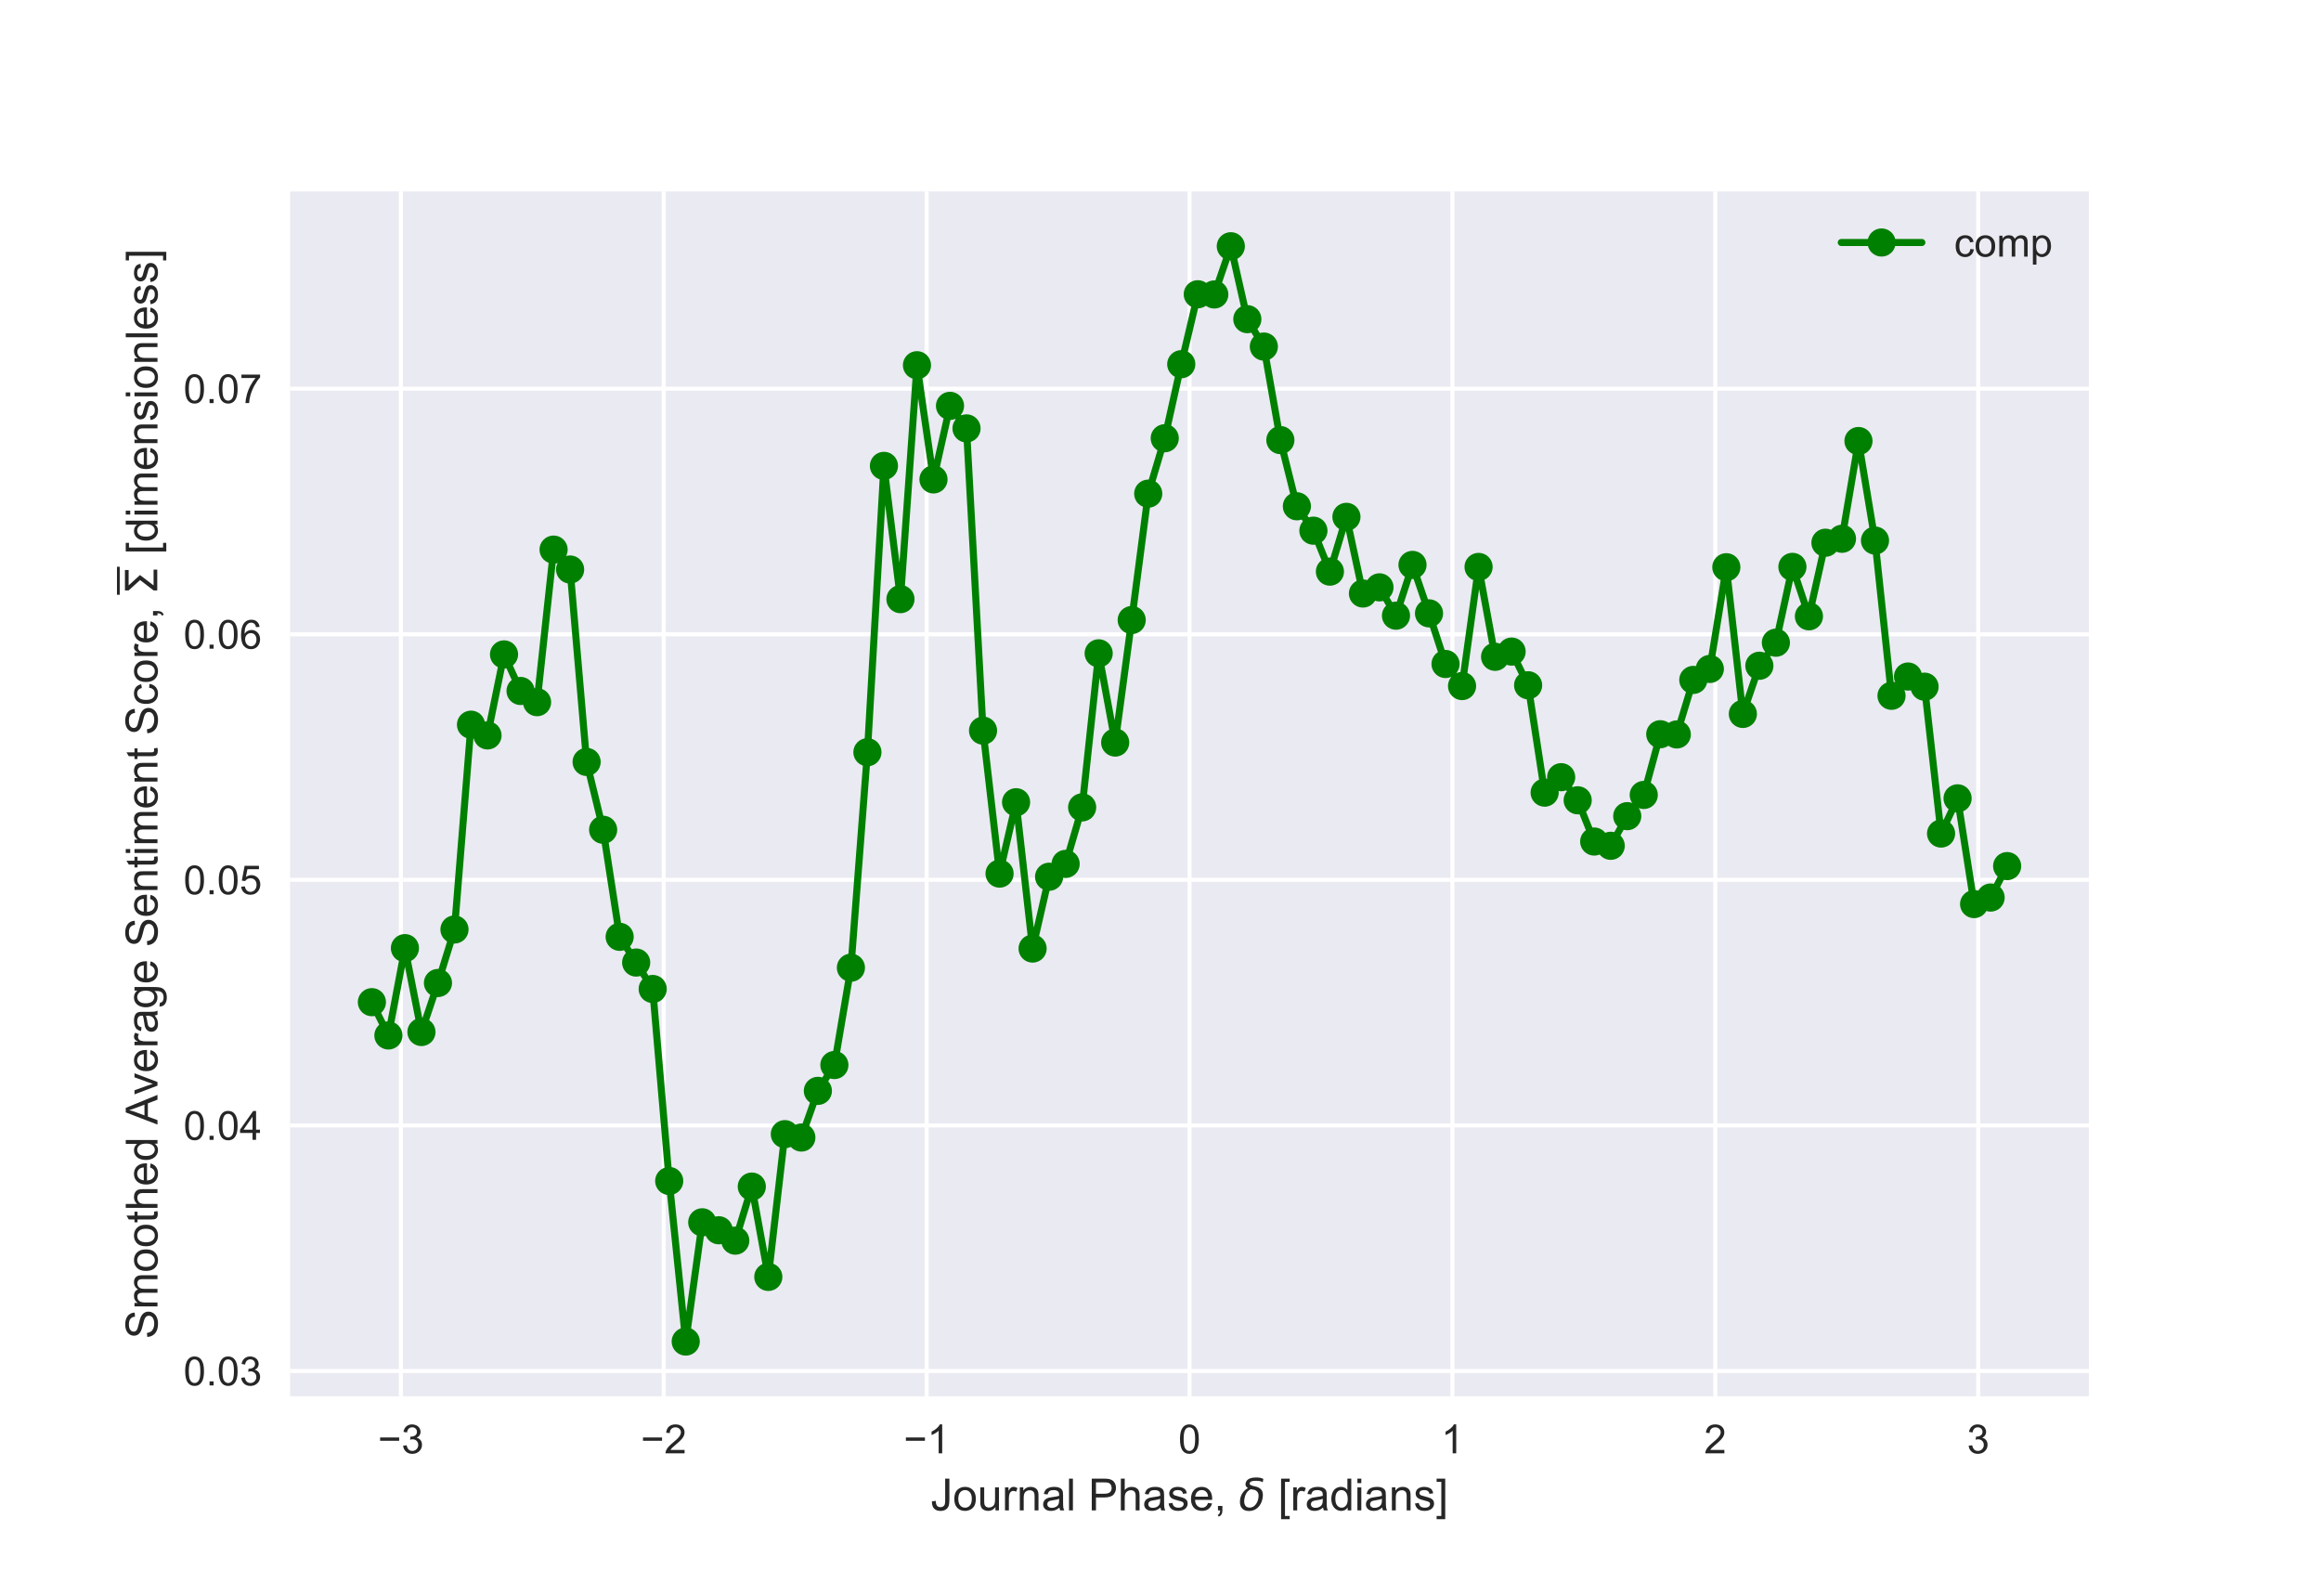 <?xml version="1.0" encoding="utf-8" standalone="no"?>
<!DOCTYPE svg PUBLIC "-//W3C//DTD SVG 1.1//EN"
  "http://www.w3.org/Graphics/SVG/1.1/DTD/svg11.dtd">
<!-- Created with matplotlib (http://matplotlib.org/) -->
<svg height="396pt" version="1.1" viewBox="0 0 576 396" width="576pt" xmlns="http://www.w3.org/2000/svg" xmlns:xlink="http://www.w3.org/1999/xlink">
 <defs>
  <style type="text/css">
*{stroke-linecap:butt;stroke-linejoin:round;}
  </style>
 </defs>
 <g id="figure_1">
  <g id="patch_1">
   <path d="M 0 396 
L 576 396 
L 576 0 
L 0 0 
z
" style="fill:#ffffff;"/>
  </g>
  <g id="axes_1">
   <g id="patch_2">
    <path d="M 72 346.5 
L 518.4 346.5 
L 518.4 47.52 
L 72 47.52 
z
" style="fill:#eaeaf2;"/>
   </g>
   <g id="matplotlib.axis_1">
    <g id="xtick_1">
     <g id="line2d_1">
      <path clip-path="url(#p610b296f5f)" d="M 99.479 346.5 
L 99.479 47.52 
" style="fill:none;stroke:#ffffff;stroke-linecap:round;"/>
     </g>
     <g id="line2d_2"/>
     <g id="text_1">
      <!-- −3 -->
      <defs>
       <path d="M 52.828 31.203 
L 5.562 31.203 
L 5.562 39.406 
L 52.828 39.406 
z
" id="ArialMT-2212"/>
       <path d="M 4.203 18.891 
L 12.984 20.062 
Q 14.5 12.594 18.141 9.297 
Q 21.781 6 27 6 
Q 33.203 6 37.469 10.297 
Q 41.75 14.594 41.75 20.953 
Q 41.75 27 37.797 30.922 
Q 33.844 34.859 27.734 34.859 
Q 25.25 34.859 21.531 33.891 
L 22.516 41.609 
Q 23.391 41.5 23.922 41.5 
Q 29.547 41.5 34.031 44.422 
Q 38.531 47.359 38.531 53.469 
Q 38.531 58.297 35.25 61.469 
Q 31.984 64.656 26.812 64.656 
Q 21.688 64.656 18.266 61.422 
Q 14.844 58.203 13.875 51.766 
L 5.078 53.328 
Q 6.688 62.156 12.391 67.016 
Q 18.109 71.875 26.609 71.875 
Q 32.469 71.875 37.391 69.359 
Q 42.328 66.844 44.938 62.5 
Q 47.562 58.156 47.562 53.266 
Q 47.562 48.641 45.062 44.828 
Q 42.578 41.016 37.703 38.766 
Q 44.047 37.312 47.562 32.688 
Q 51.078 28.078 51.078 21.141 
Q 51.078 11.766 44.234 5.25 
Q 37.406 -1.266 26.953 -1.266 
Q 17.531 -1.266 11.297 4.344 
Q 5.078 9.969 4.203 18.891 
z
" id="ArialMT-33"/>
      </defs>
      <g style="fill:#262626;" transform="translate(93.778 360.658)scale(0.1 -0.1)">
       <use xlink:href="#ArialMT-2212"/>
       <use x="58.398" xlink:href="#ArialMT-33"/>
      </g>
     </g>
    </g>
    <g id="xtick_2">
     <g id="line2d_3">
      <path clip-path="url(#p610b296f5f)" d="M 164.719 346.5 
L 164.719 47.52 
" style="fill:none;stroke:#ffffff;stroke-linecap:round;"/>
     </g>
     <g id="line2d_4"/>
     <g id="text_2">
      <!-- −2 -->
      <defs>
       <path d="M 50.344 8.453 
L 50.344 0 
L 3.031 0 
Q 2.938 3.172 4.047 6.109 
Q 5.859 10.938 9.828 15.625 
Q 13.812 20.312 21.344 26.469 
Q 33.016 36.031 37.109 41.625 
Q 41.219 47.219 41.219 52.203 
Q 41.219 57.422 37.469 61 
Q 33.734 64.594 27.734 64.594 
Q 21.391 64.594 17.578 60.781 
Q 13.766 56.984 13.719 50.25 
L 4.688 51.172 
Q 5.609 61.281 11.656 66.578 
Q 17.719 71.875 27.938 71.875 
Q 38.234 71.875 44.234 66.156 
Q 50.25 60.453 50.25 52 
Q 50.25 47.703 48.484 43.547 
Q 46.734 39.406 42.656 34.812 
Q 38.578 30.219 29.109 22.219 
Q 21.188 15.578 18.938 13.203 
Q 16.703 10.844 15.234 8.453 
z
" id="ArialMT-32"/>
      </defs>
      <g style="fill:#262626;" transform="translate(159.018 360.658)scale(0.1 -0.1)">
       <use xlink:href="#ArialMT-2212"/>
       <use x="58.398" xlink:href="#ArialMT-32"/>
      </g>
     </g>
    </g>
    <g id="xtick_3">
     <g id="line2d_5">
      <path clip-path="url(#p610b296f5f)" d="M 229.96 346.5 
L 229.96 47.52 
" style="fill:none;stroke:#ffffff;stroke-linecap:round;"/>
     </g>
     <g id="line2d_6"/>
     <g id="text_3">
      <!-- −1 -->
      <defs>
       <path d="M 37.25 0 
L 28.469 0 
L 28.469 56 
Q 25.297 52.984 20.141 49.953 
Q 14.984 46.922 10.891 45.406 
L 10.891 53.906 
Q 18.266 57.375 23.781 62.297 
Q 29.297 67.234 31.594 71.875 
L 37.25 71.875 
z
" id="ArialMT-31"/>
      </defs>
      <g style="fill:#262626;" transform="translate(224.259 360.658)scale(0.1 -0.1)">
       <use xlink:href="#ArialMT-2212"/>
       <use x="58.398" xlink:href="#ArialMT-31"/>
      </g>
     </g>
    </g>
    <g id="xtick_4">
     <g id="line2d_7">
      <path clip-path="url(#p610b296f5f)" d="M 295.2 346.5 
L 295.2 47.52 
" style="fill:none;stroke:#ffffff;stroke-linecap:round;"/>
     </g>
     <g id="line2d_8"/>
     <g id="text_4">
      <!-- 0 -->
      <defs>
       <path d="M 4.156 35.297 
Q 4.156 48 6.766 55.734 
Q 9.375 63.484 14.516 67.672 
Q 19.672 71.875 27.484 71.875 
Q 33.25 71.875 37.594 69.547 
Q 41.938 67.234 44.766 62.859 
Q 47.609 58.5 49.219 52.219 
Q 50.828 45.953 50.828 35.297 
Q 50.828 22.703 48.234 14.969 
Q 45.656 7.234 40.5 3 
Q 35.359 -1.219 27.484 -1.219 
Q 17.141 -1.219 11.234 6.203 
Q 4.156 15.141 4.156 35.297 
z
M 13.188 35.297 
Q 13.188 17.672 17.312 11.828 
Q 21.438 6 27.484 6 
Q 33.547 6 37.672 11.859 
Q 41.797 17.719 41.797 35.297 
Q 41.797 52.984 37.672 58.781 
Q 33.547 64.594 27.391 64.594 
Q 21.344 64.594 17.719 59.469 
Q 13.188 52.938 13.188 35.297 
z
" id="ArialMT-30"/>
      </defs>
      <g style="fill:#262626;" transform="translate(292.42 360.658)scale(0.1 -0.1)">
       <use xlink:href="#ArialMT-30"/>
      </g>
     </g>
    </g>
    <g id="xtick_5">
     <g id="line2d_9">
      <path clip-path="url(#p610b296f5f)" d="M 360.44 346.5 
L 360.44 47.52 
" style="fill:none;stroke:#ffffff;stroke-linecap:round;"/>
     </g>
     <g id="line2d_10"/>
     <g id="text_5">
      <!-- 1 -->
      <g style="fill:#262626;" transform="translate(357.66 360.658)scale(0.1 -0.1)">
       <use xlink:href="#ArialMT-31"/>
      </g>
     </g>
    </g>
    <g id="xtick_6">
     <g id="line2d_11">
      <path clip-path="url(#p610b296f5f)" d="M 425.681 346.5 
L 425.681 47.52 
" style="fill:none;stroke:#ffffff;stroke-linecap:round;"/>
     </g>
     <g id="line2d_12"/>
     <g id="text_6">
      <!-- 2 -->
      <g style="fill:#262626;" transform="translate(422.9 360.658)scale(0.1 -0.1)">
       <use xlink:href="#ArialMT-32"/>
      </g>
     </g>
    </g>
    <g id="xtick_7">
     <g id="line2d_13">
      <path clip-path="url(#p610b296f5f)" d="M 490.921 346.5 
L 490.921 47.52 
" style="fill:none;stroke:#ffffff;stroke-linecap:round;"/>
     </g>
     <g id="line2d_14"/>
     <g id="text_7">
      <!-- 3 -->
      <g style="fill:#262626;" transform="translate(488.141 360.658)scale(0.1 -0.1)">
       <use xlink:href="#ArialMT-33"/>
      </g>
     </g>
    </g>
    <g id="text_8">
     <!-- Journal Phase, $\delta$ [radians] -->
     <defs>
      <path d="M 2.875 20.312 
L 11.422 21.484 
Q 11.766 13.281 14.5 10.25 
Q 17.234 7.234 22.078 7.234 
Q 25.641 7.234 28.219 8.859 
Q 30.812 10.5 31.781 13.297 
Q 32.766 16.109 32.766 22.266 
L 32.766 71.578 
L 42.234 71.578 
L 42.234 22.797 
Q 42.234 13.812 40.062 8.875 
Q 37.891 3.953 33.172 1.359 
Q 28.469 -1.219 22.125 -1.219 
Q 12.703 -1.219 7.688 4.203 
Q 2.688 9.625 2.875 20.312 
z
" id="ArialMT-4a"/>
      <path d="M 3.328 25.922 
Q 3.328 40.328 11.328 47.266 
Q 18.016 53.031 27.641 53.031 
Q 38.328 53.031 45.109 46.016 
Q 51.906 39.016 51.906 26.656 
Q 51.906 16.656 48.906 10.906 
Q 45.906 5.172 40.156 2 
Q 34.422 -1.172 27.641 -1.172 
Q 16.75 -1.172 10.031 5.812 
Q 3.328 12.797 3.328 25.922 
z
M 12.359 25.922 
Q 12.359 15.969 16.703 11.016 
Q 21.047 6.062 27.641 6.062 
Q 34.188 6.062 38.531 11.031 
Q 42.875 16.016 42.875 26.219 
Q 42.875 35.844 38.5 40.797 
Q 34.125 45.75 27.641 45.75 
Q 21.047 45.75 16.703 40.812 
Q 12.359 35.891 12.359 25.922 
z
" id="ArialMT-6f"/>
      <path d="M 40.578 0 
L 40.578 7.625 
Q 34.516 -1.172 24.125 -1.172 
Q 19.531 -1.172 15.547 0.578 
Q 11.578 2.344 9.641 5 
Q 7.719 7.672 6.938 11.531 
Q 6.391 14.109 6.391 19.734 
L 6.391 51.859 
L 15.188 51.859 
L 15.188 23.094 
Q 15.188 16.219 15.719 13.812 
Q 16.547 10.359 19.234 8.375 
Q 21.922 6.391 25.875 6.391 
Q 29.828 6.391 33.297 8.422 
Q 36.766 10.453 38.203 13.938 
Q 39.656 17.438 39.656 24.078 
L 39.656 51.859 
L 48.438 51.859 
L 48.438 0 
z
" id="ArialMT-75"/>
      <path d="M 6.5 0 
L 6.5 51.859 
L 14.406 51.859 
L 14.406 44 
Q 17.438 49.516 20 51.266 
Q 22.562 53.031 25.641 53.031 
Q 30.078 53.031 34.672 50.203 
L 31.641 42.047 
Q 28.422 43.953 25.203 43.953 
Q 22.312 43.953 20.016 42.219 
Q 17.719 40.484 16.75 37.406 
Q 15.281 32.719 15.281 27.156 
L 15.281 0 
z
" id="ArialMT-72"/>
      <path d="M 6.594 0 
L 6.594 51.859 
L 14.5 51.859 
L 14.5 44.484 
Q 20.219 53.031 31 53.031 
Q 35.688 53.031 39.625 51.344 
Q 43.562 49.656 45.516 46.922 
Q 47.469 44.188 48.25 40.438 
Q 48.734 37.984 48.734 31.891 
L 48.734 0 
L 39.938 0 
L 39.938 31.547 
Q 39.938 36.922 38.906 39.578 
Q 37.891 42.234 35.281 43.812 
Q 32.672 45.406 29.156 45.406 
Q 23.531 45.406 19.453 41.844 
Q 15.375 38.281 15.375 28.328 
L 15.375 0 
z
" id="ArialMT-6e"/>
      <path d="M 40.438 6.391 
Q 35.547 2.25 31.031 0.531 
Q 26.516 -1.172 21.344 -1.172 
Q 12.797 -1.172 8.203 3 
Q 3.609 7.172 3.609 13.672 
Q 3.609 17.484 5.344 20.625 
Q 7.078 23.781 9.891 25.688 
Q 12.703 27.594 16.219 28.562 
Q 18.797 29.25 24.031 29.891 
Q 34.672 31.156 39.703 32.906 
Q 39.75 34.719 39.75 35.203 
Q 39.75 40.578 37.25 42.781 
Q 33.891 45.75 27.25 45.75 
Q 21.047 45.75 18.094 43.578 
Q 15.141 41.406 13.719 35.891 
L 5.125 37.062 
Q 6.297 42.578 8.984 45.969 
Q 11.672 49.359 16.75 51.188 
Q 21.828 53.031 28.516 53.031 
Q 35.156 53.031 39.297 51.469 
Q 43.453 49.906 45.406 47.531 
Q 47.359 45.172 48.141 41.547 
Q 48.578 39.312 48.578 33.453 
L 48.578 21.734 
Q 48.578 9.469 49.141 6.219 
Q 49.703 2.984 51.375 0 
L 42.188 0 
Q 40.828 2.734 40.438 6.391 
z
M 39.703 26.031 
Q 34.906 24.078 25.344 22.703 
Q 19.922 21.922 17.672 20.938 
Q 15.438 19.969 14.203 18.094 
Q 12.984 16.219 12.984 13.922 
Q 12.984 10.406 15.641 8.062 
Q 18.312 5.719 23.438 5.719 
Q 28.516 5.719 32.469 7.938 
Q 36.422 10.156 38.281 14.016 
Q 39.703 17 39.703 22.797 
z
" id="ArialMT-61"/>
      <path d="M 6.391 0 
L 6.391 71.578 
L 15.188 71.578 
L 15.188 0 
z
" id="ArialMT-6c"/>
      <path id="ArialMT-20"/>
      <path d="M 7.719 0 
L 7.719 71.578 
L 34.719 71.578 
Q 41.844 71.578 45.609 70.906 
Q 50.875 70.016 54.438 67.547 
Q 58.016 65.094 60.188 60.641 
Q 62.359 56.203 62.359 50.875 
Q 62.359 41.75 56.547 35.422 
Q 50.734 29.109 35.547 29.109 
L 17.188 29.109 
L 17.188 0 
z
M 17.188 37.547 
L 35.688 37.547 
Q 44.875 37.547 48.734 40.969 
Q 52.594 44.391 52.594 50.594 
Q 52.594 55.078 50.312 58.266 
Q 48.047 61.469 44.344 62.5 
Q 41.938 63.141 35.5 63.141 
L 17.188 63.141 
z
" id="ArialMT-50"/>
      <path d="M 6.594 0 
L 6.594 71.578 
L 15.375 71.578 
L 15.375 45.906 
Q 21.531 53.031 30.906 53.031 
Q 36.672 53.031 40.922 50.75 
Q 45.172 48.484 47 44.484 
Q 48.828 40.484 48.828 32.859 
L 48.828 0 
L 40.047 0 
L 40.047 32.859 
Q 40.047 39.453 37.188 42.453 
Q 34.328 45.453 29.109 45.453 
Q 25.203 45.453 21.75 43.422 
Q 18.312 41.406 16.844 37.938 
Q 15.375 34.469 15.375 28.375 
L 15.375 0 
z
" id="ArialMT-68"/>
      <path d="M 3.078 15.484 
L 11.766 16.844 
Q 12.5 11.625 15.844 8.844 
Q 19.188 6.062 25.203 6.062 
Q 31.25 6.062 34.172 8.516 
Q 37.109 10.984 37.109 14.312 
Q 37.109 17.281 34.516 19 
Q 32.719 20.172 25.531 21.969 
Q 15.875 24.422 12.141 26.203 
Q 8.406 27.984 6.469 31.125 
Q 4.547 34.281 4.547 38.094 
Q 4.547 41.547 6.125 44.5 
Q 7.719 47.469 10.453 49.422 
Q 12.5 50.922 16.031 51.969 
Q 19.578 53.031 23.641 53.031 
Q 29.734 53.031 34.344 51.266 
Q 38.969 49.516 41.156 46.5 
Q 43.359 43.5 44.188 38.484 
L 35.594 37.312 
Q 35.016 41.312 32.203 43.547 
Q 29.391 45.797 24.266 45.797 
Q 18.219 45.797 15.625 43.797 
Q 13.031 41.797 13.031 39.109 
Q 13.031 37.406 14.109 36.031 
Q 15.188 34.625 17.484 33.688 
Q 18.797 33.203 25.25 31.453 
Q 34.578 28.953 38.25 27.359 
Q 41.938 25.781 44.031 22.75 
Q 46.141 19.734 46.141 15.234 
Q 46.141 10.844 43.578 6.953 
Q 41.016 3.078 36.172 0.953 
Q 31.344 -1.172 25.25 -1.172 
Q 15.141 -1.172 9.844 3.031 
Q 4.547 7.234 3.078 15.484 
z
" id="ArialMT-73"/>
      <path d="M 42.094 16.703 
L 51.172 15.578 
Q 49.031 7.625 43.219 3.219 
Q 37.406 -1.172 28.375 -1.172 
Q 17 -1.172 10.328 5.828 
Q 3.656 12.844 3.656 25.484 
Q 3.656 38.578 10.391 45.797 
Q 17.141 53.031 27.875 53.031 
Q 38.281 53.031 44.875 45.953 
Q 51.469 38.875 51.469 26.031 
Q 51.469 25.25 51.422 23.688 
L 12.75 23.688 
Q 13.234 15.141 17.578 10.594 
Q 21.922 6.062 28.422 6.062 
Q 33.25 6.062 36.672 8.594 
Q 40.094 11.141 42.094 16.703 
z
M 13.234 30.906 
L 42.188 30.906 
Q 41.609 37.453 38.875 40.719 
Q 34.672 45.797 27.984 45.797 
Q 21.922 45.797 17.797 41.75 
Q 13.672 37.703 13.234 30.906 
z
" id="ArialMT-65"/>
      <path d="M 8.891 0 
L 8.891 10.016 
L 18.891 10.016 
L 18.891 0 
Q 18.891 -5.516 16.938 -8.906 
Q 14.984 -12.312 10.75 -14.156 
L 8.297 -10.406 
Q 11.078 -9.188 12.391 -6.812 
Q 13.719 -4.438 13.875 0 
z
" id="ArialMT-2c"/>
      <path d="M 54.25 63.328 
Q 49.953 66.75 38.281 66.75 
Q 25.922 66.75 24.812 61.031 
Q 23.922 56.547 36.375 54.203 
Q 46.141 52.391 50.828 46.922 
Q 56.5 40.328 53.859 26.812 
Q 51.312 13.875 43.172 6.25 
Q 34.969 -1.422 23.25 -1.422 
Q 11.578 -1.422 6.344 6.25 
Q 1.125 13.875 3.766 27.297 
Q 5.672 37.25 13.922 45.312 
Q 17.141 48.438 21.141 50.203 
Q 14.266 54.047 15.625 60.938 
Q 18.219 74.219 39.75 74.219 
Q 50.531 74.219 55.719 70.797 
z
M 27.391 47.75 
Q 23.828 46.344 20.406 42.781 
Q 15.141 37.25 13.234 27.297 
Q 11.281 17.391 14.359 11.812 
Q 17.484 6.203 24.75 6.203 
Q 31.938 6.203 37.203 11.859 
Q 42.531 17.531 44.344 26.812 
Q 46.188 36.531 42.672 41.219 
Q 38.922 46.234 32.859 46.781 
Q 29.781 47.078 27.391 47.75 
z
" id="DejaVuSans-Oblique-3b4"/>
      <path d="M 6.781 -19.875 
L 6.781 71.578 
L 26.172 71.578 
L 26.172 64.312 
L 15.578 64.312 
L 15.578 -12.594 
L 26.172 -12.594 
L 26.172 -19.875 
z
" id="ArialMT-5b"/>
      <path d="M 40.234 0 
L 40.234 6.547 
Q 35.297 -1.172 25.734 -1.172 
Q 19.531 -1.172 14.328 2.25 
Q 9.125 5.672 6.266 11.797 
Q 3.422 17.922 3.422 25.875 
Q 3.422 33.641 6 39.969 
Q 8.594 46.297 13.766 49.656 
Q 18.953 53.031 25.344 53.031 
Q 30.031 53.031 33.688 51.047 
Q 37.359 49.078 39.656 45.906 
L 39.656 71.578 
L 48.391 71.578 
L 48.391 0 
z
M 12.453 25.875 
Q 12.453 15.922 16.641 10.984 
Q 20.844 6.062 26.562 6.062 
Q 32.328 6.062 36.344 10.766 
Q 40.375 15.484 40.375 25.141 
Q 40.375 35.797 36.266 40.766 
Q 32.172 45.75 26.172 45.75 
Q 20.312 45.75 16.375 40.969 
Q 12.453 36.188 12.453 25.875 
z
" id="ArialMT-64"/>
      <path d="M 6.641 61.469 
L 6.641 71.578 
L 15.438 71.578 
L 15.438 61.469 
z
M 6.641 0 
L 6.641 51.859 
L 15.438 51.859 
L 15.438 0 
z
" id="ArialMT-69"/>
      <path d="M 21.297 -19.875 
L 1.906 -19.875 
L 1.906 -12.594 
L 12.5 -12.594 
L 12.5 64.312 
L 1.906 64.312 
L 1.906 71.578 
L 21.297 71.578 
z
" id="ArialMT-5d"/>
     </defs>
     <g style="fill:#262626;" transform="translate(230.96 374.895)scale(0.11 -0.11)">
      <use transform="translate(0 0.781)" xlink:href="#ArialMT-4a"/>
      <use transform="translate(50 0.781)" xlink:href="#ArialMT-6f"/>
      <use transform="translate(105.615 0.781)" xlink:href="#ArialMT-75"/>
      <use transform="translate(161.23 0.781)" xlink:href="#ArialMT-72"/>
      <use transform="translate(194.531 0.781)" xlink:href="#ArialMT-6e"/>
      <use transform="translate(250.146 0.781)" xlink:href="#ArialMT-61"/>
      <use transform="translate(305.762 0.781)" xlink:href="#ArialMT-6c"/>
      <use transform="translate(327.979 0.781)" xlink:href="#ArialMT-20"/>
      <use transform="translate(355.762 0.781)" xlink:href="#ArialMT-50"/>
      <use transform="translate(422.461 0.781)" xlink:href="#ArialMT-68"/>
      <use transform="translate(478.076 0.781)" xlink:href="#ArialMT-61"/>
      <use transform="translate(533.691 0.781)" xlink:href="#ArialMT-73"/>
      <use transform="translate(583.691 0.781)" xlink:href="#ArialMT-65"/>
      <use transform="translate(639.307 0.781)" xlink:href="#ArialMT-2c"/>
      <use transform="translate(667.09 0.781)" xlink:href="#ArialMT-20"/>
      <use transform="translate(694.873 0.781)" xlink:href="#DejaVuSans-Oblique-3b4"/>
      <use transform="translate(756.055 0.781)" xlink:href="#ArialMT-20"/>
      <use transform="translate(783.838 0.781)" xlink:href="#ArialMT-5b"/>
      <use transform="translate(811.621 0.781)" xlink:href="#ArialMT-72"/>
      <use transform="translate(844.922 0.781)" xlink:href="#ArialMT-61"/>
      <use transform="translate(900.537 0.781)" xlink:href="#ArialMT-64"/>
      <use transform="translate(956.152 0.781)" xlink:href="#ArialMT-69"/>
      <use transform="translate(978.369 0.781)" xlink:href="#ArialMT-61"/>
      <use transform="translate(1033.984 0.781)" xlink:href="#ArialMT-6e"/>
      <use transform="translate(1089.6 0.781)" xlink:href="#ArialMT-73"/>
      <use transform="translate(1139.6 0.781)" xlink:href="#ArialMT-5d"/>
     </g>
    </g>
   </g>
   <g id="matplotlib.axis_2">
    <g id="ytick_1">
     <g id="line2d_15">
      <path clip-path="url(#p610b296f5f)" d="M 72 340.223 
L 518.4 340.223 
" style="fill:none;stroke:#ffffff;stroke-linecap:round;"/>
     </g>
     <g id="line2d_16"/>
     <g id="text_9">
      <!-- 0.03 -->
      <defs>
       <path d="M 9.078 0 
L 9.078 10.016 
L 19.094 10.016 
L 19.094 0 
z
" id="ArialMT-2e"/>
      </defs>
      <g style="fill:#262626;" transform="translate(45.539 343.802)scale(0.1 -0.1)">
       <use xlink:href="#ArialMT-30"/>
       <use x="55.615" xlink:href="#ArialMT-2e"/>
       <use x="83.398" xlink:href="#ArialMT-30"/>
       <use x="139.014" xlink:href="#ArialMT-33"/>
      </g>
     </g>
    </g>
    <g id="ytick_2">
     <g id="line2d_17">
      <path clip-path="url(#p610b296f5f)" d="M 72 279.28 
L 518.4 279.28 
" style="fill:none;stroke:#ffffff;stroke-linecap:round;"/>
     </g>
     <g id="line2d_18"/>
     <g id="text_10">
      <!-- 0.04 -->
      <defs>
       <path d="M 32.328 0 
L 32.328 17.141 
L 1.266 17.141 
L 1.266 25.203 
L 33.938 71.578 
L 41.109 71.578 
L 41.109 25.203 
L 50.781 25.203 
L 50.781 17.141 
L 41.109 17.141 
L 41.109 0 
z
M 32.328 25.203 
L 32.328 57.469 
L 9.906 25.203 
z
" id="ArialMT-34"/>
      </defs>
      <g style="fill:#262626;" transform="translate(45.539 282.859)scale(0.1 -0.1)">
       <use xlink:href="#ArialMT-30"/>
       <use x="55.615" xlink:href="#ArialMT-2e"/>
       <use x="83.398" xlink:href="#ArialMT-30"/>
       <use x="139.014" xlink:href="#ArialMT-34"/>
      </g>
     </g>
    </g>
    <g id="ytick_3">
     <g id="line2d_19">
      <path clip-path="url(#p610b296f5f)" d="M 72 218.338 
L 518.4 218.338 
" style="fill:none;stroke:#ffffff;stroke-linecap:round;"/>
     </g>
     <g id="line2d_20"/>
     <g id="text_11">
      <!-- 0.05 -->
      <defs>
       <path d="M 4.156 18.75 
L 13.375 19.531 
Q 14.406 12.797 18.141 9.391 
Q 21.875 6 27.156 6 
Q 33.5 6 37.891 10.781 
Q 42.281 15.578 42.281 23.484 
Q 42.281 31 38.062 35.344 
Q 33.844 39.703 27 39.703 
Q 22.75 39.703 19.328 37.766 
Q 15.922 35.844 13.969 32.766 
L 5.719 33.844 
L 12.641 70.609 
L 48.25 70.609 
L 48.25 62.203 
L 19.672 62.203 
L 15.828 42.969 
Q 22.266 47.469 29.344 47.469 
Q 38.719 47.469 45.156 40.969 
Q 51.609 34.469 51.609 24.266 
Q 51.609 14.547 45.953 7.469 
Q 39.062 -1.219 27.156 -1.219 
Q 17.391 -1.219 11.203 4.25 
Q 5.031 9.719 4.156 18.75 
z
" id="ArialMT-35"/>
      </defs>
      <g style="fill:#262626;" transform="translate(45.539 221.917)scale(0.1 -0.1)">
       <use xlink:href="#ArialMT-30"/>
       <use x="55.615" xlink:href="#ArialMT-2e"/>
       <use x="83.398" xlink:href="#ArialMT-30"/>
       <use x="139.014" xlink:href="#ArialMT-35"/>
      </g>
     </g>
    </g>
    <g id="ytick_4">
     <g id="line2d_21">
      <path clip-path="url(#p610b296f5f)" d="M 72 157.395 
L 518.4 157.395 
" style="fill:none;stroke:#ffffff;stroke-linecap:round;"/>
     </g>
     <g id="line2d_22"/>
     <g id="text_12">
      <!-- 0.06 -->
      <defs>
       <path d="M 49.75 54.047 
L 41.016 53.375 
Q 39.844 58.547 37.703 60.891 
Q 34.125 64.656 28.906 64.656 
Q 24.703 64.656 21.531 62.312 
Q 17.391 59.281 14.984 53.469 
Q 12.594 47.656 12.5 36.922 
Q 15.672 41.75 20.266 44.094 
Q 24.859 46.438 29.891 46.438 
Q 38.672 46.438 44.844 39.969 
Q 51.031 33.5 51.031 23.25 
Q 51.031 16.5 48.125 10.719 
Q 45.219 4.938 40.141 1.859 
Q 35.062 -1.219 28.609 -1.219 
Q 17.625 -1.219 10.688 6.859 
Q 3.766 14.938 3.766 33.5 
Q 3.766 54.25 11.422 63.672 
Q 18.109 71.875 29.438 71.875 
Q 37.891 71.875 43.281 67.141 
Q 48.688 62.406 49.75 54.047 
z
M 13.875 23.188 
Q 13.875 18.656 15.797 14.5 
Q 17.719 10.359 21.188 8.172 
Q 24.656 6 28.469 6 
Q 34.031 6 38.031 10.484 
Q 42.047 14.984 42.047 22.703 
Q 42.047 30.125 38.078 34.391 
Q 34.125 38.672 28.125 38.672 
Q 22.172 38.672 18.016 34.391 
Q 13.875 30.125 13.875 23.188 
z
" id="ArialMT-36"/>
      </defs>
      <g style="fill:#262626;" transform="translate(45.539 160.974)scale(0.1 -0.1)">
       <use xlink:href="#ArialMT-30"/>
       <use x="55.615" xlink:href="#ArialMT-2e"/>
       <use x="83.398" xlink:href="#ArialMT-30"/>
       <use x="139.014" xlink:href="#ArialMT-36"/>
      </g>
     </g>
    </g>
    <g id="ytick_5">
     <g id="line2d_23">
      <path clip-path="url(#p610b296f5f)" d="M 72 96.453 
L 518.4 96.453 
" style="fill:none;stroke:#ffffff;stroke-linecap:round;"/>
     </g>
     <g id="line2d_24"/>
     <g id="text_13">
      <!-- 0.07 -->
      <defs>
       <path d="M 4.734 62.203 
L 4.734 70.656 
L 51.078 70.656 
L 51.078 63.812 
Q 44.234 56.547 37.516 44.484 
Q 30.812 32.422 27.156 19.672 
Q 24.516 10.688 23.781 0 
L 14.75 0 
Q 14.891 8.453 18.062 20.406 
Q 21.234 32.375 27.172 43.484 
Q 33.109 54.594 39.797 62.203 
z
" id="ArialMT-37"/>
      </defs>
      <g style="fill:#262626;" transform="translate(45.539 100.031)scale(0.1 -0.1)">
       <use xlink:href="#ArialMT-30"/>
       <use x="55.615" xlink:href="#ArialMT-2e"/>
       <use x="83.398" xlink:href="#ArialMT-30"/>
       <use x="139.014" xlink:href="#ArialMT-37"/>
      </g>
     </g>
    </g>
    <g id="text_14">
     <!-- Smoothed Average Sentiment Score, $\overline{\Sigma}$ [dimensionless] -->
     <defs>
      <path d="M 4.5 23 
L 13.422 23.781 
Q 14.062 18.406 16.375 14.969 
Q 18.703 11.531 23.578 9.406 
Q 28.469 7.281 34.578 7.281 
Q 39.984 7.281 44.141 8.891 
Q 48.297 10.5 50.312 13.297 
Q 52.344 16.109 52.344 19.438 
Q 52.344 22.797 50.391 25.312 
Q 48.438 27.828 43.953 29.547 
Q 41.062 30.672 31.203 33.031 
Q 21.344 35.406 17.391 37.5 
Q 12.25 40.188 9.734 44.156 
Q 7.234 48.141 7.234 53.078 
Q 7.234 58.5 10.297 63.203 
Q 13.375 67.922 19.281 70.359 
Q 25.203 72.797 32.422 72.797 
Q 40.375 72.797 46.453 70.234 
Q 52.547 67.672 55.812 62.688 
Q 59.078 57.719 59.328 51.422 
L 50.25 50.734 
Q 49.516 57.516 45.281 60.984 
Q 41.062 64.453 32.812 64.453 
Q 24.219 64.453 20.281 61.297 
Q 16.359 58.156 16.359 53.719 
Q 16.359 49.859 19.141 47.359 
Q 21.875 44.875 33.422 42.266 
Q 44.969 39.656 49.266 37.703 
Q 55.516 34.812 58.484 30.391 
Q 61.469 25.984 61.469 20.219 
Q 61.469 14.5 58.203 9.438 
Q 54.938 4.391 48.797 1.578 
Q 42.672 -1.219 35.016 -1.219 
Q 25.297 -1.219 18.719 1.609 
Q 12.156 4.438 8.422 10.125 
Q 4.688 15.828 4.5 23 
z
" id="ArialMT-53"/>
      <path d="M 6.594 0 
L 6.594 51.859 
L 14.453 51.859 
L 14.453 44.578 
Q 16.891 48.391 20.938 50.703 
Q 25 53.031 30.172 53.031 
Q 35.938 53.031 39.625 50.641 
Q 43.312 48.25 44.828 43.953 
Q 50.984 53.031 60.844 53.031 
Q 68.562 53.031 72.703 48.75 
Q 76.859 44.484 76.859 35.594 
L 76.859 0 
L 68.109 0 
L 68.109 32.672 
Q 68.109 37.938 67.25 40.25 
Q 66.406 42.578 64.156 43.984 
Q 61.922 45.406 58.891 45.406 
Q 53.422 45.406 49.797 41.766 
Q 46.188 38.141 46.188 30.125 
L 46.188 0 
L 37.406 0 
L 37.406 33.688 
Q 37.406 39.547 35.25 42.469 
Q 33.109 45.406 28.219 45.406 
Q 24.516 45.406 21.359 43.453 
Q 18.219 41.5 16.797 37.734 
Q 15.375 33.984 15.375 26.906 
L 15.375 0 
z
" id="ArialMT-6d"/>
      <path d="M 25.781 7.859 
L 27.047 0.094 
Q 23.344 -0.688 20.406 -0.688 
Q 15.625 -0.688 12.984 0.828 
Q 10.359 2.344 9.281 4.812 
Q 8.203 7.281 8.203 15.188 
L 8.203 45.016 
L 1.766 45.016 
L 1.766 51.859 
L 8.203 51.859 
L 8.203 64.703 
L 16.938 69.969 
L 16.938 51.859 
L 25.781 51.859 
L 25.781 45.016 
L 16.938 45.016 
L 16.938 14.703 
Q 16.938 10.938 17.406 9.859 
Q 17.875 8.797 18.922 8.156 
Q 19.969 7.516 21.922 7.516 
Q 23.391 7.516 25.781 7.859 
z
" id="ArialMT-74"/>
      <path d="M -0.141 0 
L 27.344 71.578 
L 37.547 71.578 
L 66.844 0 
L 56.062 0 
L 47.703 21.688 
L 17.781 21.688 
L 9.906 0 
z
M 20.516 29.391 
L 44.781 29.391 
L 37.312 49.219 
Q 33.891 58.25 32.234 64.062 
Q 30.859 57.172 28.375 50.391 
z
" id="ArialMT-41"/>
      <path d="M 21 0 
L 1.266 51.859 
L 10.547 51.859 
L 21.688 20.797 
Q 23.484 15.766 25 10.359 
Q 26.172 14.453 28.266 20.219 
L 39.797 51.859 
L 48.828 51.859 
L 29.203 0 
z
" id="ArialMT-76"/>
      <path d="M 4.984 -4.297 
L 13.531 -5.562 
Q 14.062 -9.516 16.5 -11.328 
Q 19.781 -13.766 25.438 -13.766 
Q 31.547 -13.766 34.859 -11.328 
Q 38.188 -8.891 39.359 -4.5 
Q 40.047 -1.812 39.984 6.781 
Q 34.234 0 25.641 0 
Q 14.938 0 9.078 7.719 
Q 3.219 15.438 3.219 26.219 
Q 3.219 33.641 5.906 39.906 
Q 8.594 46.188 13.688 49.609 
Q 18.797 53.031 25.688 53.031 
Q 34.859 53.031 40.828 45.609 
L 40.828 51.859 
L 48.922 51.859 
L 48.922 7.031 
Q 48.922 -5.078 46.453 -10.125 
Q 44 -15.188 38.641 -18.109 
Q 33.297 -21.047 25.484 -21.047 
Q 16.219 -21.047 10.5 -16.875 
Q 4.781 -12.703 4.984 -4.297 
z
M 12.25 26.859 
Q 12.25 16.656 16.297 11.969 
Q 20.359 7.281 26.469 7.281 
Q 32.516 7.281 36.609 11.938 
Q 40.719 16.609 40.719 26.562 
Q 40.719 36.078 36.5 40.906 
Q 32.281 45.75 26.312 45.75 
Q 20.453 45.75 16.344 40.984 
Q 12.25 36.234 12.25 26.859 
z
" id="ArialMT-67"/>
      <path d="M 40.438 19 
L 49.078 17.875 
Q 47.656 8.938 41.812 3.875 
Q 35.984 -1.172 27.484 -1.172 
Q 16.844 -1.172 10.375 5.781 
Q 3.906 12.75 3.906 25.734 
Q 3.906 34.125 6.688 40.422 
Q 9.469 46.734 15.156 49.875 
Q 20.844 53.031 27.547 53.031 
Q 35.984 53.031 41.359 48.75 
Q 46.734 44.484 48.25 36.625 
L 39.703 35.297 
Q 38.484 40.531 35.375 43.156 
Q 32.281 45.797 27.875 45.797 
Q 21.234 45.797 17.078 41.031 
Q 12.938 36.281 12.938 25.984 
Q 12.938 15.531 16.938 10.797 
Q 20.953 6.062 27.391 6.062 
Q 32.562 6.062 36.031 9.234 
Q 39.5 12.406 40.438 19 
z
" id="ArialMT-63"/>
      <path d="M 21.141 8.297 
L 56.781 8.297 
L 56.781 0 
L 9.812 0 
L 9.812 8.297 
L 33.203 38.766 
L 9.812 64.594 
L 9.812 72.906 
L 55.906 72.906 
L 55.906 64.594 
L 21.141 64.594 
L 44.531 38.969 
z
" id="DejaVuSans-3a3"/>
     </defs>
     <g style="fill:#262626;" transform="translate(39.119 332.255)rotate(-90)scale(0.11 -0.11)">
      <use transform="translate(0 0.344)" xlink:href="#ArialMT-53"/>
      <use transform="translate(66.699 0.344)" xlink:href="#ArialMT-6d"/>
      <use transform="translate(150 0.344)" xlink:href="#ArialMT-6f"/>
      <use transform="translate(205.615 0.344)" xlink:href="#ArialMT-6f"/>
      <use transform="translate(261.23 0.344)" xlink:href="#ArialMT-74"/>
      <use transform="translate(289.014 0.344)" xlink:href="#ArialMT-68"/>
      <use transform="translate(344.629 0.344)" xlink:href="#ArialMT-65"/>
      <use transform="translate(400.244 0.344)" xlink:href="#ArialMT-64"/>
      <use transform="translate(455.859 0.344)" xlink:href="#ArialMT-20"/>
      <use transform="translate(483.643 0.344)" xlink:href="#ArialMT-41"/>
      <use transform="translate(550.342 0.344)" xlink:href="#ArialMT-76"/>
      <use transform="translate(600.342 0.344)" xlink:href="#ArialMT-65"/>
      <use transform="translate(655.957 0.344)" xlink:href="#ArialMT-72"/>
      <use transform="translate(689.258 0.344)" xlink:href="#ArialMT-61"/>
      <use transform="translate(744.873 0.344)" xlink:href="#ArialMT-67"/>
      <use transform="translate(800.488 0.344)" xlink:href="#ArialMT-65"/>
      <use transform="translate(856.104 0.344)" xlink:href="#ArialMT-20"/>
      <use transform="translate(883.887 0.344)" xlink:href="#ArialMT-53"/>
      <use transform="translate(950.586 0.344)" xlink:href="#ArialMT-65"/>
      <use transform="translate(1006.201 0.344)" xlink:href="#ArialMT-6e"/>
      <use transform="translate(1061.816 0.344)" xlink:href="#ArialMT-74"/>
      <use transform="translate(1089.6 0.344)" xlink:href="#ArialMT-69"/>
      <use transform="translate(1111.816 0.344)" xlink:href="#ArialMT-6d"/>
      <use transform="translate(1195.117 0.344)" xlink:href="#ArialMT-65"/>
      <use transform="translate(1250.732 0.344)" xlink:href="#ArialMT-6e"/>
      <use transform="translate(1306.348 0.344)" xlink:href="#ArialMT-74"/>
      <use transform="translate(1334.131 0.344)" xlink:href="#ArialMT-20"/>
      <use transform="translate(1361.914 0.344)" xlink:href="#ArialMT-53"/>
      <use transform="translate(1428.613 0.344)" xlink:href="#ArialMT-63"/>
      <use transform="translate(1478.613 0.344)" xlink:href="#ArialMT-6f"/>
      <use transform="translate(1534.229 0.344)" xlink:href="#ArialMT-72"/>
      <use transform="translate(1567.529 0.344)" xlink:href="#ArialMT-65"/>
      <use transform="translate(1623.145 0.344)" xlink:href="#ArialMT-2c"/>
      <use transform="translate(1650.928 0.344)" xlink:href="#ArialMT-20"/>
      <use transform="translate(1678.711 0.844)" xlink:href="#DejaVuSans-3a3"/>
      <use transform="translate(1741.895 0.344)" xlink:href="#ArialMT-20"/>
      <use transform="translate(1769.678 0.344)" xlink:href="#ArialMT-5b"/>
      <use transform="translate(1797.461 0.344)" xlink:href="#ArialMT-64"/>
      <use transform="translate(1853.076 0.344)" xlink:href="#ArialMT-69"/>
      <use transform="translate(1875.293 0.344)" xlink:href="#ArialMT-6d"/>
      <use transform="translate(1958.594 0.344)" xlink:href="#ArialMT-65"/>
      <use transform="translate(2014.209 0.344)" xlink:href="#ArialMT-6e"/>
      <use transform="translate(2069.824 0.344)" xlink:href="#ArialMT-73"/>
      <use transform="translate(2119.824 0.344)" xlink:href="#ArialMT-69"/>
      <use transform="translate(2142.041 0.344)" xlink:href="#ArialMT-6f"/>
      <use transform="translate(2197.656 0.344)" xlink:href="#ArialMT-6e"/>
      <use transform="translate(2253.271 0.344)" xlink:href="#ArialMT-6c"/>
      <use transform="translate(2275.488 0.344)" xlink:href="#ArialMT-65"/>
      <use transform="translate(2331.104 0.344)" xlink:href="#ArialMT-73"/>
      <use transform="translate(2381.104 0.344)" xlink:href="#ArialMT-73"/>
      <use transform="translate(2431.104 0.344)" xlink:href="#ArialMT-5d"/>
      <path d="M 1678.711 85.5 
L 1678.711 91.75 
L 1741.895 91.75 
L 1741.895 85.5 
L 1678.711 85.5 
z
"/>
     </g>
    </g>
   </g>
   <g id="line2d_25">
    <path clip-path="url(#p610b296f5f)" d="M 92.291 248.694 
L 96.39 256.955 
L 100.489 235.286 
L 104.588 256.099 
L 108.688 243.933 
L 112.787 230.658 
L 116.886 179.835 
L 120.985 182.498 
L 125.084 162.396 
L 129.183 171.47 
L 133.283 174.247 
L 137.382 136.391 
L 141.481 141.333 
L 145.58 189.078 
L 149.679 205.916 
L 153.779 232.48 
L 157.878 238.862 
L 161.977 245.424 
L 166.076 293.075 
L 170.175 332.91 
L 174.274 303.324 
L 178.374 305.3 
L 182.473 307.873 
L 186.572 294.461 
L 190.671 316.871 
L 194.77 281.447 
L 198.869 282.286 
L 202.969 270.707 
L 207.068 264.295 
L 211.167 240.141 
L 215.266 186.67 
L 219.365 115.612 
L 223.464 148.681 
L 227.564 90.635 
L 231.663 118.97 
L 235.762 100.717 
L 239.861 106.314 
L 243.96 181.313 
L 248.06 216.79 
L 252.159 199.077 
L 256.258 235.388 
L 260.357 217.569 
L 264.456 214.381 
L 268.555 200.354 
L 272.655 162.131 
L 276.754 184.264 
L 280.853 153.867 
L 284.952 122.503 
L 289.051 108.754 
L 293.15 90.379 
L 297.25 73.023 
L 301.349 73.073 
L 305.448 61.11 
L 309.547 79.2 
L 313.646 86.002 
L 317.745 109.214 
L 321.845 125.638 
L 325.944 131.692 
L 330.043 141.85 
L 334.142 128.26 
L 338.241 147.285 
L 342.34 145.756 
L 346.44 152.786 
L 350.539 140.183 
L 354.638 152.206 
L 358.737 164.775 
L 362.836 170.25 
L 366.936 140.69 
L 371.035 162.993 
L 375.134 161.696 
L 379.233 170.051 
L 383.332 196.694 
L 387.431 192.865 
L 391.531 198.597 
L 395.63 208.832 
L 399.729 209.891 
L 403.828 202.533 
L 407.927 197.274 
L 412.026 182.203 
L 416.126 182.257 
L 420.225 168.725 
L 424.324 166 
L 428.423 140.762 
L 432.522 177.169 
L 436.621 165.21 
L 440.721 159.489 
L 444.82 140.673 
L 448.919 152.939 
L 453.018 134.683 
L 457.117 133.7 
L 461.217 109.446 
L 465.316 134.145 
L 469.415 172.665 
L 473.514 167.886 
L 477.613 170.405 
L 481.712 206.848 
L 485.812 198.115 
L 489.911 224.353 
L 494.01 222.735 
L 498.109 214.928 
" style="fill:none;stroke:#008000;stroke-linecap:round;stroke-width:1.75;"/>
    <defs>
     <path d="M 0 3.5 
C 0.928 3.5 1.819 3.131 2.475 2.475 
C 3.131 1.819 3.5 0.928 3.5 0 
C 3.5 -0.928 3.131 -1.819 2.475 -2.475 
C 1.819 -3.131 0.928 -3.5 0 -3.5 
C -0.928 -3.5 -1.819 -3.131 -2.475 -2.475 
C -3.131 -1.819 -3.5 -0.928 -3.5 0 
C -3.5 0.928 -3.131 1.819 -2.475 2.475 
C -1.819 3.131 -0.928 3.5 0 3.5 
z
" id="m1b50cba185"/>
    </defs>
    <g clip-path="url(#p610b296f5f)">
     <use style="fill:#008000;" x="92.291" xlink:href="#m1b50cba185" y="248.694"/>
     <use style="fill:#008000;" x="96.39" xlink:href="#m1b50cba185" y="256.955"/>
     <use style="fill:#008000;" x="100.489" xlink:href="#m1b50cba185" y="235.286"/>
     <use style="fill:#008000;" x="104.588" xlink:href="#m1b50cba185" y="256.099"/>
     <use style="fill:#008000;" x="108.688" xlink:href="#m1b50cba185" y="243.933"/>
     <use style="fill:#008000;" x="112.787" xlink:href="#m1b50cba185" y="230.658"/>
     <use style="fill:#008000;" x="116.886" xlink:href="#m1b50cba185" y="179.835"/>
     <use style="fill:#008000;" x="120.985" xlink:href="#m1b50cba185" y="182.498"/>
     <use style="fill:#008000;" x="125.084" xlink:href="#m1b50cba185" y="162.396"/>
     <use style="fill:#008000;" x="129.183" xlink:href="#m1b50cba185" y="171.47"/>
     <use style="fill:#008000;" x="133.283" xlink:href="#m1b50cba185" y="174.247"/>
     <use style="fill:#008000;" x="137.382" xlink:href="#m1b50cba185" y="136.391"/>
     <use style="fill:#008000;" x="141.481" xlink:href="#m1b50cba185" y="141.333"/>
     <use style="fill:#008000;" x="145.58" xlink:href="#m1b50cba185" y="189.078"/>
     <use style="fill:#008000;" x="149.679" xlink:href="#m1b50cba185" y="205.916"/>
     <use style="fill:#008000;" x="153.779" xlink:href="#m1b50cba185" y="232.48"/>
     <use style="fill:#008000;" x="157.878" xlink:href="#m1b50cba185" y="238.862"/>
     <use style="fill:#008000;" x="161.977" xlink:href="#m1b50cba185" y="245.424"/>
     <use style="fill:#008000;" x="166.076" xlink:href="#m1b50cba185" y="293.075"/>
     <use style="fill:#008000;" x="170.175" xlink:href="#m1b50cba185" y="332.91"/>
     <use style="fill:#008000;" x="174.274" xlink:href="#m1b50cba185" y="303.324"/>
     <use style="fill:#008000;" x="178.374" xlink:href="#m1b50cba185" y="305.3"/>
     <use style="fill:#008000;" x="182.473" xlink:href="#m1b50cba185" y="307.873"/>
     <use style="fill:#008000;" x="186.572" xlink:href="#m1b50cba185" y="294.461"/>
     <use style="fill:#008000;" x="190.671" xlink:href="#m1b50cba185" y="316.871"/>
     <use style="fill:#008000;" x="194.77" xlink:href="#m1b50cba185" y="281.447"/>
     <use style="fill:#008000;" x="198.869" xlink:href="#m1b50cba185" y="282.286"/>
     <use style="fill:#008000;" x="202.969" xlink:href="#m1b50cba185" y="270.707"/>
     <use style="fill:#008000;" x="207.068" xlink:href="#m1b50cba185" y="264.295"/>
     <use style="fill:#008000;" x="211.167" xlink:href="#m1b50cba185" y="240.141"/>
     <use style="fill:#008000;" x="215.266" xlink:href="#m1b50cba185" y="186.67"/>
     <use style="fill:#008000;" x="219.365" xlink:href="#m1b50cba185" y="115.612"/>
     <use style="fill:#008000;" x="223.464" xlink:href="#m1b50cba185" y="148.681"/>
     <use style="fill:#008000;" x="227.564" xlink:href="#m1b50cba185" y="90.635"/>
     <use style="fill:#008000;" x="231.663" xlink:href="#m1b50cba185" y="118.97"/>
     <use style="fill:#008000;" x="235.762" xlink:href="#m1b50cba185" y="100.717"/>
     <use style="fill:#008000;" x="239.861" xlink:href="#m1b50cba185" y="106.314"/>
     <use style="fill:#008000;" x="243.96" xlink:href="#m1b50cba185" y="181.313"/>
     <use style="fill:#008000;" x="248.06" xlink:href="#m1b50cba185" y="216.79"/>
     <use style="fill:#008000;" x="252.159" xlink:href="#m1b50cba185" y="199.077"/>
     <use style="fill:#008000;" x="256.258" xlink:href="#m1b50cba185" y="235.388"/>
     <use style="fill:#008000;" x="260.357" xlink:href="#m1b50cba185" y="217.569"/>
     <use style="fill:#008000;" x="264.456" xlink:href="#m1b50cba185" y="214.381"/>
     <use style="fill:#008000;" x="268.555" xlink:href="#m1b50cba185" y="200.354"/>
     <use style="fill:#008000;" x="272.655" xlink:href="#m1b50cba185" y="162.131"/>
     <use style="fill:#008000;" x="276.754" xlink:href="#m1b50cba185" y="184.264"/>
     <use style="fill:#008000;" x="280.853" xlink:href="#m1b50cba185" y="153.867"/>
     <use style="fill:#008000;" x="284.952" xlink:href="#m1b50cba185" y="122.503"/>
     <use style="fill:#008000;" x="289.051" xlink:href="#m1b50cba185" y="108.754"/>
     <use style="fill:#008000;" x="293.15" xlink:href="#m1b50cba185" y="90.379"/>
     <use style="fill:#008000;" x="297.25" xlink:href="#m1b50cba185" y="73.023"/>
     <use style="fill:#008000;" x="301.349" xlink:href="#m1b50cba185" y="73.073"/>
     <use style="fill:#008000;" x="305.448" xlink:href="#m1b50cba185" y="61.11"/>
     <use style="fill:#008000;" x="309.547" xlink:href="#m1b50cba185" y="79.2"/>
     <use style="fill:#008000;" x="313.646" xlink:href="#m1b50cba185" y="86.002"/>
     <use style="fill:#008000;" x="317.745" xlink:href="#m1b50cba185" y="109.214"/>
     <use style="fill:#008000;" x="321.845" xlink:href="#m1b50cba185" y="125.638"/>
     <use style="fill:#008000;" x="325.944" xlink:href="#m1b50cba185" y="131.692"/>
     <use style="fill:#008000;" x="330.043" xlink:href="#m1b50cba185" y="141.85"/>
     <use style="fill:#008000;" x="334.142" xlink:href="#m1b50cba185" y="128.26"/>
     <use style="fill:#008000;" x="338.241" xlink:href="#m1b50cba185" y="147.285"/>
     <use style="fill:#008000;" x="342.34" xlink:href="#m1b50cba185" y="145.756"/>
     <use style="fill:#008000;" x="346.44" xlink:href="#m1b50cba185" y="152.786"/>
     <use style="fill:#008000;" x="350.539" xlink:href="#m1b50cba185" y="140.183"/>
     <use style="fill:#008000;" x="354.638" xlink:href="#m1b50cba185" y="152.206"/>
     <use style="fill:#008000;" x="358.737" xlink:href="#m1b50cba185" y="164.775"/>
     <use style="fill:#008000;" x="362.836" xlink:href="#m1b50cba185" y="170.25"/>
     <use style="fill:#008000;" x="366.936" xlink:href="#m1b50cba185" y="140.69"/>
     <use style="fill:#008000;" x="371.035" xlink:href="#m1b50cba185" y="162.993"/>
     <use style="fill:#008000;" x="375.134" xlink:href="#m1b50cba185" y="161.696"/>
     <use style="fill:#008000;" x="379.233" xlink:href="#m1b50cba185" y="170.051"/>
     <use style="fill:#008000;" x="383.332" xlink:href="#m1b50cba185" y="196.694"/>
     <use style="fill:#008000;" x="387.431" xlink:href="#m1b50cba185" y="192.865"/>
     <use style="fill:#008000;" x="391.531" xlink:href="#m1b50cba185" y="198.597"/>
     <use style="fill:#008000;" x="395.63" xlink:href="#m1b50cba185" y="208.832"/>
     <use style="fill:#008000;" x="399.729" xlink:href="#m1b50cba185" y="209.891"/>
     <use style="fill:#008000;" x="403.828" xlink:href="#m1b50cba185" y="202.533"/>
     <use style="fill:#008000;" x="407.927" xlink:href="#m1b50cba185" y="197.274"/>
     <use style="fill:#008000;" x="412.026" xlink:href="#m1b50cba185" y="182.203"/>
     <use style="fill:#008000;" x="416.126" xlink:href="#m1b50cba185" y="182.257"/>
     <use style="fill:#008000;" x="420.225" xlink:href="#m1b50cba185" y="168.725"/>
     <use style="fill:#008000;" x="424.324" xlink:href="#m1b50cba185" y="166"/>
     <use style="fill:#008000;" x="428.423" xlink:href="#m1b50cba185" y="140.762"/>
     <use style="fill:#008000;" x="432.522" xlink:href="#m1b50cba185" y="177.169"/>
     <use style="fill:#008000;" x="436.621" xlink:href="#m1b50cba185" y="165.21"/>
     <use style="fill:#008000;" x="440.721" xlink:href="#m1b50cba185" y="159.489"/>
     <use style="fill:#008000;" x="444.82" xlink:href="#m1b50cba185" y="140.673"/>
     <use style="fill:#008000;" x="448.919" xlink:href="#m1b50cba185" y="152.939"/>
     <use style="fill:#008000;" x="453.018" xlink:href="#m1b50cba185" y="134.683"/>
     <use style="fill:#008000;" x="457.117" xlink:href="#m1b50cba185" y="133.7"/>
     <use style="fill:#008000;" x="461.217" xlink:href="#m1b50cba185" y="109.446"/>
     <use style="fill:#008000;" x="465.316" xlink:href="#m1b50cba185" y="134.145"/>
     <use style="fill:#008000;" x="469.415" xlink:href="#m1b50cba185" y="172.665"/>
     <use style="fill:#008000;" x="473.514" xlink:href="#m1b50cba185" y="167.886"/>
     <use style="fill:#008000;" x="477.613" xlink:href="#m1b50cba185" y="170.405"/>
     <use style="fill:#008000;" x="481.712" xlink:href="#m1b50cba185" y="206.848"/>
     <use style="fill:#008000;" x="485.812" xlink:href="#m1b50cba185" y="198.115"/>
     <use style="fill:#008000;" x="489.911" xlink:href="#m1b50cba185" y="224.353"/>
     <use style="fill:#008000;" x="494.01" xlink:href="#m1b50cba185" y="222.735"/>
     <use style="fill:#008000;" x="498.109" xlink:href="#m1b50cba185" y="214.928"/>
    </g>
   </g>
   <g id="patch_3">
    <path d="M 72 346.5 
L 72 47.52 
" style="fill:none;"/>
   </g>
   <g id="patch_4">
    <path d="M 518.4 346.5 
L 518.4 47.52 
" style="fill:none;"/>
   </g>
   <g id="patch_5">
    <path d="M 72 346.5 
L 518.4 346.5 
" style="fill:none;"/>
   </g>
   <g id="patch_6">
    <path d="M 72 47.52 
L 518.4 47.52 
" style="fill:none;"/>
   </g>
   <g id="legend_1">
    <g id="line2d_26">
     <path d="M 456.948 60.178 
L 476.948 60.178 
" style="fill:none;stroke:#008000;stroke-linecap:round;stroke-width:1.75;"/>
    </g>
    <g id="line2d_27">
     <g>
      <use style="fill:#008000;" x="466.948" xlink:href="#m1b50cba185" y="60.178"/>
     </g>
    </g>
    <g id="text_15">
     <!-- comp -->
     <defs>
      <path d="M 6.594 -19.875 
L 6.594 51.859 
L 14.594 51.859 
L 14.594 45.125 
Q 17.438 49.078 21 51.047 
Q 24.562 53.031 29.641 53.031 
Q 36.281 53.031 41.359 49.609 
Q 46.438 46.188 49.016 39.953 
Q 51.609 33.734 51.609 26.312 
Q 51.609 18.359 48.75 11.984 
Q 45.906 5.609 40.453 2.219 
Q 35.016 -1.172 29 -1.172 
Q 24.609 -1.172 21.109 0.688 
Q 17.625 2.547 15.375 5.375 
L 15.375 -19.875 
z
M 14.547 25.641 
Q 14.547 15.625 18.594 10.844 
Q 22.656 6.062 28.422 6.062 
Q 34.281 6.062 38.453 11.016 
Q 42.625 15.969 42.625 26.375 
Q 42.625 36.281 38.547 41.203 
Q 34.469 46.141 28.812 46.141 
Q 23.188 46.141 18.859 40.891 
Q 14.547 35.641 14.547 25.641 
z
" id="ArialMT-70"/>
     </defs>
     <g style="fill:#262626;" transform="translate(484.948 63.678)scale(0.1 -0.1)">
      <use xlink:href="#ArialMT-63"/>
      <use x="50" xlink:href="#ArialMT-6f"/>
      <use x="105.615" xlink:href="#ArialMT-6d"/>
      <use x="188.916" xlink:href="#ArialMT-70"/>
     </g>
    </g>
   </g>
  </g>
 </g>
 <defs>
  <clipPath id="p610b296f5f">
   <rect height="298.98" width="446.4" x="72" y="47.52"/>
  </clipPath>
 </defs>
</svg>
